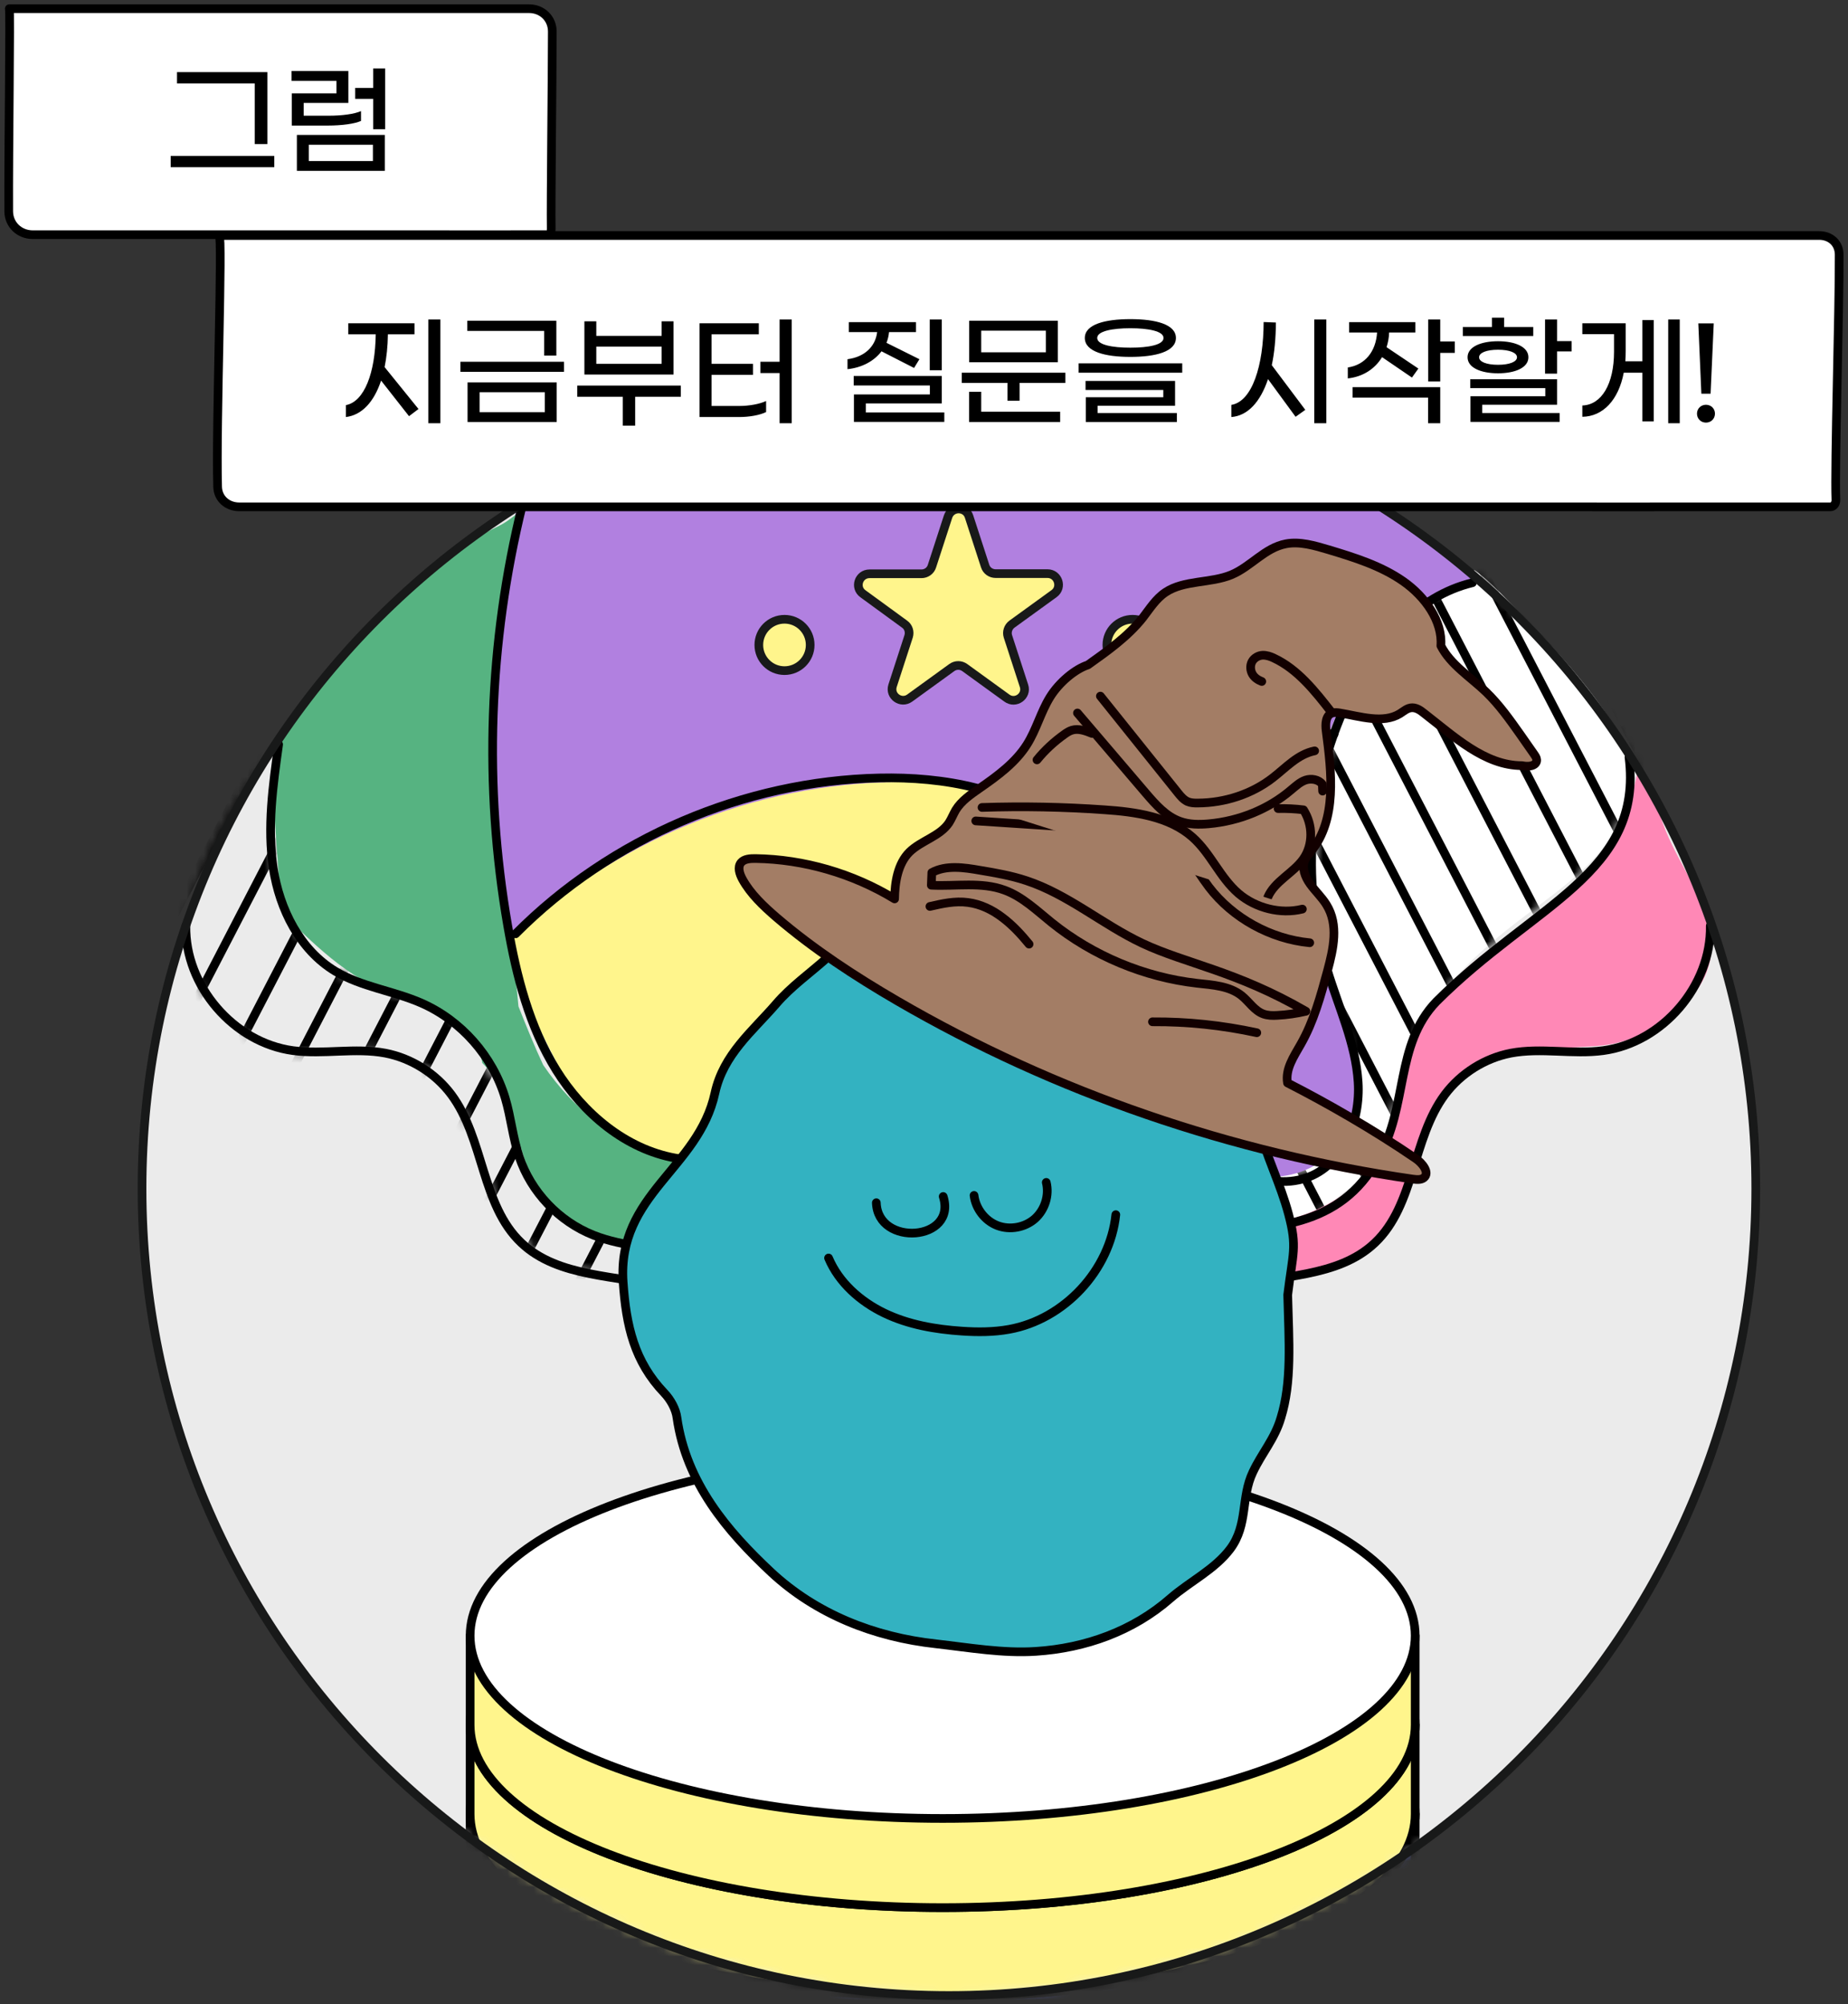 <svg width="213" height="231" viewBox="0 0 213 231" fill="none" xmlns="http://www.w3.org/2000/svg">
<rect x="0" y="0" width="213" height="231" fill="#333333" stroke="none"/>
<path d="M109 230C160.362 230 202 188.362 202 137C202 85.638 160.362 44 109 44C57.638 44 16 85.638 16 137C16 188.362 57.638 230 109 230Z" fill="#EBEBEB"/>
<path d="M133.91 76.905C135.544 76.905 136.869 75.58 136.869 73.945C136.869 72.311 135.544 70.986 133.91 70.986C132.275 70.986 130.95 72.311 130.95 73.945C130.95 75.58 132.275 76.905 133.91 76.905Z" fill="#FFF58C" stroke="#181919" stroke-miterlimit="10" stroke-linecap="round" stroke-linejoin="round"/>
<path d="M93.811 76.905C95.446 76.905 96.771 75.58 96.771 73.945C96.771 72.311 95.446 70.986 93.811 70.986C92.177 70.986 90.852 72.311 90.852 73.945C90.852 75.58 92.177 76.905 93.811 76.905Z" fill="#FFF58C" stroke="#181919" stroke-miterlimit="10" stroke-linecap="round" stroke-linejoin="round"/>
<path d="M115.084 59.168L116.933 64.861C117.098 65.395 117.591 65.745 118.146 65.745H124.127C125.36 65.745 125.874 67.327 124.887 68.046L120.037 71.561C119.585 71.89 119.4 72.465 119.564 72.979L121.414 78.672C121.804 79.844 120.448 80.83 119.441 80.09L114.59 76.576C114.138 76.247 113.542 76.247 113.09 76.576L108.24 80.09C107.233 80.809 105.897 79.844 106.267 78.672L108.116 72.979C108.281 72.445 108.096 71.869 107.644 71.561L102.793 68.046C101.786 67.327 102.3 65.745 103.554 65.745H109.535C110.089 65.745 110.583 65.395 110.747 64.861L112.597 59.168C113.028 57.976 114.693 57.976 115.084 59.168Z" fill="#FFF58C" stroke="#181919" stroke-miterlimit="10" stroke-linecap="round" stroke-linejoin="round"/>
<path d="M133.91 76.905C135.544 76.905 136.869 75.58 136.869 73.945C136.869 72.311 135.544 70.986 133.91 70.986C132.275 70.986 130.95 72.311 130.95 73.945C130.95 75.58 132.275 76.905 133.91 76.905Z" fill="#FFF58C" stroke="#181919" stroke-miterlimit="10" stroke-linecap="round" stroke-linejoin="round"/>
<path d="M93.811 76.905C95.446 76.905 96.771 75.58 96.771 73.945C96.771 72.311 95.446 70.986 93.811 70.986C92.177 70.986 90.852 72.311 90.852 73.945C90.852 75.58 92.177 76.905 93.811 76.905Z" fill="#FFF58C" stroke="#181919" stroke-miterlimit="10" stroke-linecap="round" stroke-linejoin="round"/>
<path d="M115.084 59.168L116.933 64.861C117.098 65.395 117.591 65.745 118.146 65.745H124.127C125.36 65.745 125.874 67.327 124.887 68.046L120.037 71.561C119.585 71.89 119.4 72.465 119.564 72.979L121.414 78.672C121.804 79.844 120.448 80.83 119.441 80.09L114.59 76.576C114.138 76.247 113.542 76.247 113.09 76.576L108.24 80.09C107.233 80.809 105.897 79.844 106.267 78.672L108.116 72.979C108.281 72.445 108.096 71.869 107.644 71.561L102.793 68.046C101.786 67.327 102.3 65.745 103.554 65.745H109.535C110.089 65.745 110.583 65.395 110.747 64.861L112.597 59.168C113.028 57.976 114.693 57.976 115.084 59.168Z" fill="#FFF58C" stroke="#181919" stroke-miterlimit="10" stroke-linecap="round" stroke-linejoin="round"/>
<mask id="mask0_625_3530" style="mask-type:luminance" maskUnits="userSpaceOnUse" x="20" y="86" width="73" height="73">
<path d="M90.503 158.334C90.236 157.45 89.475 156.833 88.756 156.258C87.687 155.395 86.619 154.552 85.55 153.689C84.296 152.682 83.043 151.675 81.645 150.873C76.856 148.078 71.06 147.811 65.799 146.064C64.093 145.488 62.428 144.769 61.031 143.639C58.215 141.398 56.735 137.884 55.584 134.472C54.433 131.061 53.447 127.484 51.248 124.628C49.193 123.189 47.199 121.709 44.856 121.134C40.91 120.168 36.717 121.956 32.751 121.072C31.641 120.825 30.593 120.373 29.606 119.818C25.043 117.331 21.488 112.707 20.994 107.528C22.865 99.615 26.564 92.257 31.702 86.688C31.25 91.394 30.777 96.162 31.702 100.807C32.627 105.452 35.114 109.994 39.266 112.234C43.623 114.598 49.398 114.331 52.81 117.907C53.632 118.77 54.228 119.777 54.844 120.805C56.694 123.908 58.565 127.032 59.839 130.403C60.62 132.479 61.195 134.678 62.346 136.569C63.785 138.953 66.128 140.802 68.902 141.625C70.074 143.31 72.376 143.68 74.41 143.926C77.514 144.296 80.679 144.749 83.474 146.187C85.591 147.276 87.379 148.9 89.044 150.585C90.215 151.757 92.764 154.244 92.908 155.95C93.052 156.957 91.366 156.957 90.503 158.334Z" fill="white"/>
</mask>
<g mask="url(#mask0_625_3530)">
<path d="M21.2 44.576L-5.621 96.286" stroke="black" stroke-miterlimit="10"/>
<path d="M25.619 50.7L-1.181 102.41" stroke="black" stroke-miterlimit="10"/>
<path d="M30.058 56.846L3.258 108.535" stroke="black" stroke-miterlimit="10"/>
<path d="M34.498 62.97L7.697 114.68" stroke="black" stroke-miterlimit="10"/>
<path d="M38.937 69.095L12.137 120.805" stroke="black" stroke-miterlimit="10"/>
<path d="M43.376 75.219L16.576 126.93" stroke="black" stroke-miterlimit="10"/>
<path d="M47.816 81.365L21.015 133.054" stroke="black" stroke-miterlimit="10"/>
<path d="M52.255 87.489L25.455 139.199" stroke="black" stroke-miterlimit="10"/>
<path d="M56.694 93.614L29.894 145.324" stroke="black" stroke-miterlimit="10"/>
<path d="M61.134 99.739L34.333 151.449" stroke="black" stroke-miterlimit="10"/>
<path d="M65.574 105.884L38.773 157.573" stroke="black" stroke-miterlimit="10"/>
<path d="M70.012 112.009L43.212 163.719" stroke="black" stroke-miterlimit="10"/>
<path d="M74.452 118.133L47.631 169.843" stroke="black" stroke-miterlimit="10"/>
<path d="M78.891 124.278L52.07 175.968" stroke="black" stroke-miterlimit="10"/>
<path d="M83.33 130.403L56.509 182.113" stroke="black" stroke-miterlimit="10"/>
<path d="M87.77 136.528L60.949 188.238" stroke="black" stroke-miterlimit="10"/>
<path d="M92.209 142.652L65.388 194.362" stroke="black" stroke-miterlimit="10"/>
<path d="M96.648 148.797L69.827 200.487" stroke="black" stroke-miterlimit="10"/>
<path d="M101.088 154.922L74.267 206.632" stroke="black" stroke-miterlimit="10"/>
</g>
<path d="M155.182 137.206C157.689 135.541 159.148 132.684 160.032 129.827C160.937 126.95 161.368 123.949 162.416 121.134C164.842 114.639 170.226 109.727 175.775 105.555C180.174 102.246 185.024 98.937 187.038 93.819C187.696 92.134 188.004 90.325 188.847 88.743C185.168 80.81 179.269 74.767 173.494 68.91C172.384 67.779 171.254 66.649 169.959 65.724C165.129 67.594 161.204 71.294 158.429 75.569C155.655 79.844 153.908 84.694 152.243 89.524C151.791 90.86 151.318 92.237 151.359 93.655C151.4 95.176 151.996 96.717 151.565 98.177C150.558 103.643 150.948 109.357 153.353 114.228C153.969 115.461 154.709 116.674 154.976 118.01C155.182 119.017 155.141 120.065 155.305 121.093C155.49 122.182 155.922 123.23 156.086 124.34C156.538 127.464 154.709 130.485 152.551 132.807C151.852 133.547 151.112 134.267 150.167 134.678C147.824 135.705 145.173 134.472 142.809 133.465C138.678 131.718 134.198 130.588 129.697 130.773C125.196 130.958 120.695 132.54 117.406 135.603C115.474 137.411 114.036 139.672 112.782 142.015C111.343 144.707 110.131 147.544 109.268 150.894C110.09 150.955 110.953 150.462 111.734 150.75C111.96 150.832 112.145 150.976 112.371 151.037C112.659 151.14 112.967 151.099 113.275 151.099C114.652 151.058 116.05 151.407 117.427 152.641C118.619 149.352 120.756 146.434 123.531 144.317C124.415 143.639 125.381 143.043 126.429 142.632C127.95 142.056 129.615 141.912 131.238 141.789C136.048 141.419 140.857 141.152 145.687 140.967C147.434 140.905 149.222 140.843 150.886 140.268C152.592 139.734 153.702 138.192 155.182 137.206Z" fill="white"/>
<mask id="mask1_625_3530" style="mask-type:luminance" maskUnits="userSpaceOnUse" x="109" y="66" width="80" height="87">
<path d="M155.182 137.493C157.689 135.829 159.148 132.972 160.032 130.115C160.937 127.238 161.368 124.237 162.416 121.421C164.842 114.927 170.226 110.015 175.775 105.842C180.174 102.533 185.024 99.225 187.038 94.107C187.696 92.422 188.004 90.613 188.847 89.031C185.168 81.097 179.269 75.055 173.494 69.197C172.384 68.067 171.254 66.937 169.959 66.012C165.129 67.882 161.204 71.581 158.429 75.856C155.655 80.131 153.908 84.982 152.243 89.811C151.791 91.147 151.318 92.524 151.359 93.942C151.4 95.463 151.996 97.005 151.565 98.464C150.558 103.931 150.948 109.645 153.353 114.516C153.969 115.749 154.709 116.961 154.976 118.297C155.182 119.304 155.141 120.352 155.305 121.38C155.49 122.469 155.922 123.518 156.086 124.627C156.538 127.751 154.709 130.773 152.551 133.095C151.852 133.835 151.112 134.554 150.167 134.965C147.824 135.993 145.173 134.76 142.809 133.753C138.678 132.006 134.198 130.875 129.697 131.06C125.196 131.245 120.695 132.828 117.406 135.89C115.474 137.699 114.036 139.96 112.782 142.303C111.343 144.995 110.131 147.831 109.268 151.181C110.09 151.243 110.953 150.75 111.734 151.037C111.96 151.12 112.145 151.263 112.371 151.325C112.659 151.428 112.967 151.387 113.275 151.387C114.652 151.346 116.05 151.695 117.427 152.928C118.619 149.64 120.756 146.721 123.531 144.604C124.415 143.926 125.381 143.33 126.429 142.919C127.95 142.344 129.615 142.2 131.238 142.076C136.048 141.707 140.857 141.439 145.687 141.254C147.434 141.193 149.222 141.131 150.886 140.556C152.592 140.021 153.702 138.48 155.182 137.493Z" fill="white"/>
</mask>
<g mask="url(#mask1_625_3530)">
<path d="M187.716 43.343L214.516 95.053" stroke="black" stroke-miterlimit="10"/>
<path d="M183.236 48.419L210.057 100.129" stroke="black" stroke-miterlimit="10"/>
<path d="M178.776 53.495L205.576 105.185" stroke="black" stroke-miterlimit="10"/>
<path d="M174.295 58.572L201.096 110.261" stroke="black" stroke-miterlimit="10"/>
<path d="M169.815 63.628L196.636 115.338" stroke="black" stroke-miterlimit="10"/>
<path d="M165.355 68.704L192.155 120.414" stroke="black" stroke-miterlimit="10"/>
<path d="M160.874 73.781L187.695 125.491" stroke="black" stroke-miterlimit="10"/>
<path d="M156.394 78.857L183.215 130.567" stroke="black" stroke-miterlimit="10"/>
<path d="M151.934 83.934L178.735 135.644" stroke="black" stroke-miterlimit="10"/>
<path d="M147.454 89.01L174.275 140.7" stroke="black" stroke-miterlimit="10"/>
<path d="M142.994 94.087L169.794 145.776" stroke="black" stroke-miterlimit="10"/>
<path d="M138.514 99.142L165.314 150.852" stroke="black" stroke-miterlimit="10"/>
<path d="M134.033 104.219L160.854 155.929" stroke="black" stroke-miterlimit="10"/>
<path d="M129.573 109.296L156.373 161.006" stroke="black" stroke-miterlimit="10"/>
<path d="M125.093 114.372L151.914 166.082" stroke="black" stroke-miterlimit="10"/>
<path d="M120.612 119.448L147.433 171.158" stroke="black" stroke-miterlimit="10"/>
<path d="M116.152 124.525L142.953 176.214" stroke="black" stroke-miterlimit="10"/>
<path d="M111.672 129.581L138.493 181.291" stroke="black" stroke-miterlimit="10"/>
<path d="M107.212 134.657L134.012 186.367" stroke="black" stroke-miterlimit="10"/>
<path d="M102.731 139.734L129.532 191.444" stroke="black" stroke-miterlimit="10"/>
<path d="M98.251 144.81L125.072 196.52" stroke="black" stroke-miterlimit="10"/>
</g>
<path d="M99.772 152.702C101.231 152.353 102.691 151.983 104.006 151.613C102.876 148.345 101.786 145.016 101.54 141.583C101.293 138.131 102.012 134.513 104.15 131.8C107.233 127.916 112.474 126.683 116.872 124.381C120.756 122.346 124.127 119.325 126.552 115.687C128.237 113.159 129.532 110.138 129.039 107.137C128.751 105.39 127.888 103.787 127.004 102.246C124.764 98.3 122.051 94.128 117.632 92.956C110.501 89.277 102.012 89.688 94.038 90.613C90.565 91.024 87.112 91.497 83.762 92.463C75.171 94.95 67.793 100.417 60.64 105.76C60.127 106.151 59.592 106.562 59.325 107.158C59.099 107.672 59.119 108.268 59.16 108.843C59.572 113.509 61.75 117.784 63.908 121.956C65.121 124.299 66.354 126.662 68.224 128.512C70.279 130.547 72.972 131.821 75.685 132.828C78.747 133.938 81.912 134.739 85.118 135.233C86.824 135.479 88.592 135.664 90.072 136.548C91.387 137.35 92.332 138.624 93.216 139.878C95.744 143.454 99.012 153.052 99.012 153.052L99.772 152.702Z" fill="#FFF58C"/>
<path d="M155.347 119.078C154.586 119.181 153.805 119.243 153.004 119.243C143.406 119.243 135.637 111.474 135.637 101.876C135.637 92.278 143.406 84.509 153.004 84.509C153.353 84.509 153.394 84.591 153.764 84.612" stroke="black" stroke-miterlimit="10" stroke-linecap="round" stroke-linejoin="round"/>
<path d="M170.206 66.854C161.204 70.574 154.195 78.837 152.017 88.332C149.283 100.273 153.826 112.481 156.826 124.36C156.765 127.505 155.716 130.608 153.641 132.725C151.544 134.842 148.461 135.911 145.502 135.582C141.7 135.13 138.493 132.561 134.773 131.677C131.752 130.958 128.567 131.43 125.525 132.109C123.12 132.663 120.715 133.362 118.619 134.678C113.132 138.11 110.871 145.077 110.748 151.551C108.548 150.996 106.719 151.243 105.096 151.962C102.67 150.38 102.157 147.626 101.848 145.139C101.293 141.028 100.841 136.507 103.081 133.033C104.808 130.362 107.788 128.82 110.624 127.402C113.995 125.717 117.365 124.031 120.736 122.367C123.017 121.236 125.36 120.024 126.922 118.01C128.608 115.81 129.101 112.933 129.101 110.159C129.101 106.582 128.32 102.945 126.45 99.903C124.189 96.224 120.469 93.573 116.42 92.072C112.371 90.572 107.993 90.14 103.677 90.14C87.03 90.181 70.485 96.984 58.626 108.658C56.489 98.012 56.756 88.537 57.064 79.289C57.291 71.993 57.578 64.511 59.839 57.894C84.132 42.705 115.721 39.828 142.604 50.042C152.695 54.441 162.231 60.175 170.206 66.854Z" fill="#B180E0"/>
<path d="M197.253 109.254C197.294 104.383 193.82 100.273 191.991 95.751C191.005 93.306 190.47 90.613 188.806 88.579C187.963 93.265 185.805 98.403 182.332 101.506C178.858 104.61 174.809 106.994 171.13 109.85C167.452 112.707 164.019 116.16 162.437 120.538C161.019 124.484 161.162 128.944 159.272 132.684C157.504 136.178 154.092 138.624 150.434 139.96C146.755 141.296 142.809 141.666 138.904 141.83C134.753 142.015 130.519 142.036 126.634 143.454C122.729 144.872 119.174 148.037 118.126 152.127C121.558 153.874 124.785 156.032 127.724 158.498C130.724 155.23 134.67 151.038 138.822 149.455C141.062 148.592 145.049 147.708 145.049 147.708C145.049 147.708 150.187 147.03 152.777 146.249C154.915 145.591 156.661 144.605 158.306 143.063C162.704 138.994 162.272 132.417 165.581 127.423C167.267 124.854 170 123.107 172.919 122.12C175.837 121.134 178.92 120.846 181.982 120.682C183.483 120.599 184.983 120.558 186.421 120.188C191.662 118.935 197.212 114.475 197.253 109.254Z" fill="#FF88B6"/>
<path d="M57.681 60.524C48.104 65.19 40.664 73.349 34.436 82.002C33.367 83.481 32.319 85.023 31.826 86.79C31.353 88.476 31.436 90.264 31.538 92.031C31.703 94.95 31.888 97.848 32.114 100.766C32.217 102.205 32.361 103.705 32.977 105C33.594 106.295 34.642 107.322 35.69 108.288C37.807 110.241 40.068 112.111 42.637 113.426C45.123 114.701 47.837 115.441 50.323 116.694C52.81 117.948 55.174 119.859 55.585 122.511C59.88 126.786 59.222 134.267 63.251 138.788C65.614 141.46 69.252 142.632 72.746 143.31C76.26 143.988 79.878 144.296 83.166 145.694C87.934 147.749 91.613 152.188 92.764 157.553C93.319 156.237 94.47 155.271 95.703 154.573C96.936 153.874 98.293 153.422 99.546 152.517C96.443 147.503 95.621 140.823 90.894 137.308C86.948 134.349 81.543 134.596 76.774 133.321C71.102 131.8 66.087 127.875 62.614 122.757C61.607 120.62 60.723 118.421 59.757 115.996C59.017 106.973 56.407 98.115 56.448 89.051C56.468 85.681 56.859 82.31 57.249 78.939C58.051 72.095 58.853 65.21 60.456 58.51C59.449 59.332 58.462 60.134 57.681 60.524Z" fill="#56B381"/>
<path d="M21.426 106.706C21.303 113.611 26.914 120.168 33.778 121.093C37.293 121.565 40.91 120.723 44.404 121.38C47.405 121.956 50.179 123.703 52.008 126.148C55.81 131.245 55.461 138.87 60.086 143.248C64.381 147.318 71.061 146.886 76.774 148.448C82.406 149.969 87.4 153.709 90.462 158.663" stroke="black" stroke-miterlimit="10" stroke-linecap="round" stroke-linejoin="round"/>
<path d="M197.13 106.706C197.253 113.611 191.642 120.168 184.777 121.093C181.263 121.565 177.646 120.723 174.152 121.38C171.151 121.956 168.377 123.703 166.547 126.148C162.745 131.245 163.095 138.87 158.47 143.248C154.175 147.318 147.495 146.886 141.782 148.448C136.15 149.969 131.156 153.709 128.094 158.663" stroke="black" stroke-miterlimit="10" stroke-linecap="round" stroke-linejoin="round"/>
<path d="M110.11 150.112C110.439 144.029 113.769 138.171 118.804 134.76C123.839 131.348 130.498 130.423 136.274 132.355C141.021 133.938 145.81 137.37 150.537 135.767C154.812 134.328 156.826 129.211 156.538 124.73C156.251 120.229 154.257 116.036 152.962 111.72C149.838 101.321 150.845 89.75 155.696 80.028C158.614 74.171 163.341 68.704 169.713 67.163" stroke="black" stroke-miterlimit="10" stroke-linecap="round" stroke-linejoin="round"/>
<path d="M187.757 87.263C189.443 100.623 176.844 104.158 165.561 115.441C160.751 120.435 162.334 127.526 158.84 133.527C150.146 149.579 126.573 134.082 118.126 150.935" stroke="black" stroke-miterlimit="10" stroke-linecap="round" stroke-linejoin="round"/>
<path d="M60.208 58.202C56.303 74.027 55.728 90.654 58.523 106.726C59.53 112.522 61.01 118.338 64.113 123.333C67.217 128.327 72.108 132.458 77.883 133.486C80.041 133.876 82.261 133.815 84.399 134.308C88.304 135.212 91.613 137.904 93.956 141.131C96.299 144.378 97.758 148.16 98.991 151.962" stroke="black" stroke-miterlimit="10" stroke-linecap="round" stroke-linejoin="round"/>
<path d="M32.114 85.804C31.456 90.531 30.778 95.34 31.497 100.067C32.216 104.794 34.559 109.48 38.649 111.946C41.67 113.755 45.308 114.187 48.556 115.605C53.159 117.619 56.797 121.75 58.236 126.58C58.894 128.8 59.099 131.122 59.839 133.321C61.195 137.39 64.422 140.782 68.409 142.364C71.944 143.762 75.87 143.762 79.549 144.748C85.365 146.31 90.4 150.523 92.969 155.949" stroke="black" stroke-miterlimit="10" stroke-linecap="round" stroke-linejoin="round"/>
<path d="M59.428 107.631C70.403 96.594 85.755 90.017 101.334 89.668C108.795 89.503 116.666 90.901 122.401 95.69C128.135 100.458 130.909 109.295 127.107 115.728C121.599 125.018 106.103 125.182 102.074 135.192C99.978 140.432 101.971 146.31 103.986 151.592" stroke="black" stroke-miterlimit="10" stroke-linecap="round" stroke-linejoin="round"/>
<path d="M130.54 77.295C132.174 77.295 133.499 75.97 133.499 74.336C133.499 72.701 132.174 71.376 130.54 71.376C128.905 71.376 127.58 72.701 127.58 74.336C127.58 75.97 128.905 77.295 130.54 77.295Z" fill="#FFF58C" stroke="#181919" stroke-miterlimit="10" stroke-linecap="round" stroke-linejoin="round"/>
<path d="M90.421 77.295C92.056 77.295 93.381 75.97 93.381 74.336C93.381 72.701 92.056 71.376 90.421 71.376C88.787 71.376 87.462 72.701 87.462 74.336C87.462 75.97 88.787 77.295 90.421 77.295Z" fill="#FFF58C" stroke="#181919" stroke-miterlimit="10" stroke-linecap="round" stroke-linejoin="round"/>
<path d="M111.693 59.538L113.543 65.231C113.707 65.765 114.2 66.115 114.755 66.115H120.736C121.969 66.115 122.483 67.697 121.497 68.417L116.646 71.931C116.194 72.26 116.009 72.835 116.173 73.349L118.023 79.042C118.414 80.214 117.057 81.2 116.05 80.46L111.2 76.946C110.748 76.617 110.152 76.617 109.699 76.946L104.849 80.46C103.842 81.18 102.506 80.214 102.876 79.042L104.726 73.349C104.89 72.815 104.705 72.239 104.253 71.931L99.464 68.437C98.457 67.718 98.971 66.135 100.225 66.135H106.205C106.76 66.135 107.254 65.786 107.418 65.251L109.268 59.559C109.658 58.366 111.323 58.366 111.693 59.538Z" fill="#FFF58C" stroke="#181919" stroke-miterlimit="10" stroke-linecap="round" stroke-linejoin="round"/>
<mask id="mask2_625_3530" style="mask-type:luminance" maskUnits="userSpaceOnUse" x="16" y="44" width="187" height="186">
<path d="M109.37 230C160.733 230 202.37 188.362 202.37 137C202.37 85.638 160.733 44 109.37 44C58.008 44 16.37 85.638 16.37 137C16.37 188.362 58.008 230 109.37 230Z" fill="white"/>
</mask>
<g mask="url(#mask2_625_3530)">
<path d="M156.189 209.077C146.878 202.644 129.08 198.287 108.651 198.287C88.222 198.287 70.423 202.644 61.113 209.077H54.187V219.354C54.187 230.986 78.562 240.42 108.651 240.42C138.739 240.42 163.115 230.986 163.115 219.354V209.077H156.189Z" fill="#5A66FF" stroke="black" stroke-miterlimit="10" stroke-linecap="round" stroke-linejoin="round"/>
<path d="M108.651 230.144C138.73 230.144 163.115 220.712 163.115 209.077C163.115 197.443 138.73 188.011 108.651 188.011C78.571 188.011 54.187 197.443 54.187 209.077C54.187 220.712 78.571 230.144 108.651 230.144Z" fill="white" stroke="black" stroke-miterlimit="10" stroke-linecap="round" stroke-linejoin="round"/>
<path d="M156.189 198.801C146.878 192.368 129.08 188.011 108.651 188.011C88.222 188.011 70.423 192.368 61.113 198.801H54.187V209.078C54.187 220.71 78.562 230.144 108.651 230.144C138.739 230.144 163.115 220.71 163.115 209.078V198.801H156.189Z" fill="#FFF58C" stroke="black" stroke-miterlimit="10" stroke-linecap="round" stroke-linejoin="round"/>
<path d="M108.651 219.868C138.73 219.868 163.115 210.436 163.115 198.801C163.115 187.167 138.73 177.735 108.651 177.735C78.571 177.735 54.187 187.167 54.187 198.801C54.187 210.436 78.571 219.868 108.651 219.868Z" fill="white" stroke="black" stroke-miterlimit="10" stroke-linecap="round" stroke-linejoin="round"/>
<path d="M156.189 188.525C146.878 182.092 129.08 177.735 108.651 177.735C88.222 177.735 70.423 182.092 61.113 188.525H54.187V198.801C54.187 210.434 78.562 219.868 108.651 219.868C138.739 219.868 163.115 210.434 163.115 198.801V188.525H156.189Z" fill="#FFF58C" stroke="black" stroke-miterlimit="10" stroke-linecap="round" stroke-linejoin="round"/>
<path d="M108.651 209.591C138.73 209.591 163.115 200.16 163.115 188.525C163.115 176.89 138.73 167.459 108.651 167.459C78.571 167.459 54.187 176.89 54.187 188.525C54.187 200.16 78.571 209.591 108.651 209.591Z" fill="white" stroke="black" stroke-miterlimit="10" stroke-linecap="round" stroke-linejoin="round"/>
</g>
<path d="M109.37 230C160.733 230 202.37 188.362 202.37 137C202.37 85.638 160.733 44 109.37 44C58.008 44 16.37 85.638 16.37 137C16.37 188.362 58.008 230 109.37 230Z" stroke="#181919" stroke-miterlimit="10"/>
<path fill-rule="evenodd" clip-rule="evenodd" d="M148.42 149.249C149.016 144.379 149.53 143.783 148.523 139.96C147.577 136.404 145.892 133.136 144.967 129.56C144.063 126.087 142.686 123.086 139.295 121.36C135.903 119.613 133.807 116.55 130.683 114.68C127.847 112.974 125.216 110.816 122.236 109.48C117.92 107.548 113.152 107.261 108.507 106.418C103.389 105.493 99.135 107.014 95.353 110.385C93.38 112.152 91.161 113.714 89.455 115.708C86.762 118.832 83.371 121.524 82.405 125.984C80.514 134.698 71.142 137.658 71.821 147.749C72.17 152.846 73.115 156.936 76.568 160.553C77.288 161.314 77.904 162.403 78.028 163.41C79.096 170.912 83.803 176.461 88.879 181.209C94.038 186.018 100.738 188.69 107.931 189.471C111.734 189.902 115.598 190.581 119.379 190.334C125.113 189.964 130.601 187.991 134.917 184.209C137.137 182.277 140.014 180.9 141.802 178.516C143.878 175.721 142.994 172.618 144.412 169.658C145.44 167.48 146.94 165.815 147.639 163.41C148.913 159.279 148.564 154.696 148.42 149.249Z" fill="#33B2C1" stroke="black" stroke-miterlimit="10"/>
<path d="M101.005 138.624C101.17 143.721 110.336 143.063 108.712 137.905" stroke="black" stroke-miterlimit="10" stroke-linecap="round" stroke-linejoin="round"/>
<path d="M112.268 137.781C112.453 139.302 113.522 140.7 114.96 141.254C116.399 141.809 118.126 141.481 119.277 140.473C120.427 139.446 120.962 137.781 120.592 136.281" stroke="black" stroke-miterlimit="10" stroke-linecap="round" stroke-linejoin="round"/>
<path d="M95.498 144.995C96.69 147.831 99.156 150.01 101.931 151.346C104.705 152.682 107.809 153.216 110.871 153.422C112.68 153.545 114.509 153.545 116.317 153.216C122.668 152.065 127.929 146.413 128.608 140.001" stroke="black" stroke-miterlimit="10" stroke-linecap="round" stroke-linejoin="round"/>
<path d="M148.397 124.815C148.122 123.214 149.13 121.769 149.918 120.37C151.421 117.742 152.224 114.788 153.013 111.868C153.679 109.381 154.327 106.582 152.881 104.267C152.349 103.406 151.591 102.71 151 101.884C150.408 101.058 150.022 100.017 150.401 99.149C150.565 98.774 150.859 98.457 151.108 98.14C154.106 94.421 153.493 89.084 152.854 84.263C152.746 83.446 152.78 82.406 153.591 82.172C153.87 82.091 154.16 82.137 154.431 82.175C156.781 82.573 159.413 83.439 161.347 82.257C161.805 81.97 162.225 81.566 162.797 81.572C163.281 81.581 163.727 81.877 164.102 82.183C167.564 84.851 171.107 88.245 175.424 88.245C176.48 88.463 177.157 88.131 177.116 87.565C177.105 87.338 176.952 87.129 176.818 86.928C176.287 86.169 175.755 85.41 175.224 84.65C174.019 82.948 172.804 81.22 171.261 79.735C169.446 78.01 167.167 76.588 166.074 74.427C166.283 71.619 164.29 68.782 161.729 66.993C159.167 65.205 156.126 64.261 153.133 63.359C151.526 62.88 149.82 62.377 148.228 62.676C145.767 63.141 144.205 65.297 141.929 66.249C139.523 67.246 136.466 66.843 134.339 68.266C133.216 69.012 132.506 70.181 131.695 71.226C129.981 73.376 127.668 75.022 125.388 76.641C123.945 77.106 122.086 78.625 121.022 80.35C119.958 82.075 119.456 84.086 118.374 85.803C117.064 87.887 115.008 89.401 112.944 90.831C111.892 91.568 110.795 92.305 110.147 93.381C109.876 93.85 109.671 94.369 109.381 94.83C108.347 96.386 106.183 96.88 104.833 98.196C103.468 99.546 103.133 101.731 103.111 103.607C98.303 100.675 92.644 99.034 87.078 98.954C86.461 98.947 85.776 98.993 85.412 99.422C84.984 99.945 85.241 100.726 85.572 101.337C86.508 103.044 87.999 104.445 89.527 105.762C93.799 109.413 98.532 112.515 103.421 115.361C121.658 125.966 142.056 132.892 162.815 135.9C163.276 135.959 163.781 136.018 164.124 135.742C164.823 135.155 163.938 134.039 163.131 133.504C158.235 130.168 153.048 127.192 148.397 124.815Z" fill="#A37D65"/>
<path d="M148.397 124.815C148.122 123.214 149.13 121.769 149.918 120.37C151.421 117.742 152.224 114.788 153.013 111.868C153.679 109.381 154.327 106.582 152.881 104.267C152.349 103.406 151.591 102.71 151 101.884C150.408 101.058 150.022 100.017 150.401 99.149C150.565 98.774 150.859 98.457 151.108 98.14C154.106 94.421 153.493 89.084 152.854 84.263C152.746 83.446 152.78 82.406 153.591 82.172C153.87 82.091 154.16 82.137 154.431 82.175C156.781 82.573 159.413 83.439 161.347 82.257C161.805 81.97 162.225 81.566 162.797 81.572C163.281 81.581 163.727 81.877 164.102 82.183C167.564 84.851 171.107 88.245 175.424 88.245C176.48 88.463 177.157 88.131 177.116 87.565C177.105 87.338 176.952 87.129 176.818 86.928C176.287 86.169 175.755 85.41 175.224 84.65C174.019 82.948 172.804 81.22 171.261 79.735C169.446 78.01 167.167 76.588 166.074 74.427C166.283 71.619 164.29 68.782 161.729 66.993C159.167 65.205 156.126 64.261 153.133 63.359C151.526 62.88 149.82 62.377 148.228 62.676C145.767 63.141 144.205 65.297 141.929 66.249C139.523 67.246 136.466 66.843 134.339 68.266C133.216 69.012 132.506 70.181 131.695 71.226C129.981 73.376 127.668 75.022 125.388 76.641C123.945 77.106 122.086 78.625 121.022 80.35C119.958 82.075 119.456 84.086 118.374 85.803C117.064 87.887 115.008 89.401 112.944 90.831C111.892 91.568 110.795 92.305 110.147 93.381C109.876 93.85 109.671 94.369 109.381 94.83C108.347 96.386 106.183 96.88 104.833 98.196C103.468 99.546 103.133 101.731 103.111 103.607C98.303 100.675 92.644 99.034 87.078 98.954C86.461 98.947 85.776 98.993 85.412 99.422C84.984 99.945 85.241 100.726 85.572 101.337C86.508 103.044 87.999 104.445 89.527 105.762C93.799 109.413 98.532 112.515 103.421 115.361C121.658 125.966 142.056 132.892 162.815 135.9C163.276 135.959 163.781 136.018 164.124 135.742C164.823 135.155 163.938 134.039 163.131 133.504C158.235 130.168 153.048 127.192 148.397 124.815Z" fill="#A37D65" stroke="#120000" stroke-miterlimit="10" stroke-linecap="round" stroke-linejoin="round"/>
<path d="M153.468 82.099C151.553 79.64 149.572 77.132 146.832 75.853C146.43 75.658 145.988 75.505 145.515 75.522C145.062 75.546 144.549 75.809 144.303 76.269C144.058 76.73 144.117 77.303 144.359 77.713C144.6 78.123 144.998 78.377 145.433 78.547" fill="#A37D65"/>
<path d="M153.468 82.099C151.553 79.64 149.572 77.132 146.832 75.853C146.43 75.658 145.988 75.505 145.515 75.522C145.062 75.546 144.549 75.809 144.303 76.269C144.058 76.73 144.117 77.303 144.359 77.713C144.6 78.123 144.998 78.377 145.433 78.547" stroke="#120000" stroke-miterlimit="10" stroke-linecap="round" stroke-linejoin="round"/>
<path d="M124.186 82.179C126.826 85.258 129.439 88.347 132.079 91.427C133.194 92.725 134.387 94.098 136.019 94.669C137.072 95.048 138.224 95.045 139.306 94.95C142.854 94.635 146.227 93.249 148.804 91.05C149.321 90.627 149.823 90.137 150.473 89.914C151.124 89.692 151.994 89.829 152.411 90.396C152.425 90.666 152.429 90.911 152.444 91.181" fill="#A37D65"/>
<path d="M124.186 82.179C126.826 85.258 129.439 88.347 132.079 91.427C133.194 92.725 134.387 94.098 136.019 94.669C137.072 95.048 138.224 95.045 139.306 94.95C142.854 94.635 146.227 93.249 148.804 91.05C149.321 90.627 149.823 90.137 150.473 89.914C151.124 89.692 151.994 89.829 152.411 90.396C152.425 90.666 152.429 90.911 152.444 91.181" stroke="#120000" stroke-miterlimit="10" stroke-linecap="round" stroke-linejoin="round"/>
<path d="M126.83 80.232C129.812 83.948 132.804 87.688 135.786 91.404C136.087 91.779 136.407 92.162 136.864 92.382C137.236 92.544 137.649 92.563 138.05 92.556C141.222 92.543 144.312 91.5 146.688 89.659C148.22 88.484 149.559 86.94 151.526 86.542" fill="#A37D65"/>
<path d="M126.83 80.232C129.812 83.948 132.804 87.688 135.786 91.404C136.087 91.779 136.407 92.162 136.864 92.382C137.236 92.544 137.649 92.563 138.05 92.556C141.222 92.543 144.312 91.5 146.688 89.659C148.22 88.484 149.559 86.94 151.526 86.542" stroke="#120000" stroke-miterlimit="10" stroke-linecap="round" stroke-linejoin="round"/>
<path d="M147.312 93.196C148.275 93.171 149.272 93.221 150.239 93.34C151.358 95.086 151.353 97.375 150.227 98.991C149.066 100.634 146.913 101.558 146.128 103.405" fill="#A37D65"/>
<path d="M147.312 93.196C148.275 93.171 149.272 93.221 150.239 93.34C151.358 95.086 151.353 97.375 150.227 98.991C149.066 100.634 146.913 101.558 146.128 103.405" stroke="#120000" stroke-miterlimit="10" stroke-linecap="round" stroke-linejoin="round"/>
<path d="M125.877 84.54C125.126 84.232 124.305 83.934 123.565 84.158C123.234 84.257 122.955 84.439 122.694 84.629C121.508 85.469 120.433 86.46 119.522 87.582" fill="#A37D65"/>
<path d="M125.877 84.54C125.126 84.232 124.305 83.934 123.565 84.158C123.234 84.257 122.955 84.439 122.694 84.629C121.508 85.469 120.433 86.46 119.522 87.582" stroke="#120000" stroke-miterlimit="10" stroke-linecap="round" stroke-linejoin="round"/>
<path d="M112.464 94.616C118.405 95.002 124.366 95.396 130.308 95.783C131.62 95.87 132.951 95.965 134.152 96.51C136.573 97.608 137.774 100.18 139.35 102.248C142.067 105.808 146.455 108.232 150.961 108.66" fill="#A37D65"/>
<path d="M112.464 94.616C118.405 95.002 124.366 95.396 130.308 95.783C131.62 95.87 132.951 95.965 134.152 96.51C136.573 97.608 137.774 100.18 139.35 102.248C142.067 105.808 146.455 108.232 150.961 108.66" stroke="#120000" stroke-miterlimit="10" stroke-linecap="round" stroke-linejoin="round"/>
<path d="M113.185 93.066C117.882 92.908 122.6 93.003 127.304 93.335C130.873 93.576 134.755 94.117 137.439 96.486C139.562 98.367 140.592 101.128 142.748 102.983C144.748 104.688 147.626 105.398 150.11 104.78" fill="#A37D65"/>
<path d="M113.185 93.066C117.882 92.908 122.6 93.003 127.304 93.335C130.873 93.576 134.755 94.117 137.439 96.486C139.562 98.367 140.592 101.128 142.748 102.983C144.748 104.688 147.626 105.398 150.11 104.78" stroke="#120000" stroke-miterlimit="10" stroke-linecap="round" stroke-linejoin="round"/>
<path d="M150.521 116.558C149.435 116.813 148.323 116.976 147.193 117.03C146.669 117.064 146.122 117.048 145.624 116.871C144.59 116.501 143.981 115.464 143.114 114.761C141.702 113.637 139.779 113.527 137.983 113.33C131.908 112.642 125.97 110.169 121.189 106.316C119.486 104.943 117.854 103.358 115.794 102.6C113.106 101.608 110.179 102.174 107.342 102.029C107.357 101.488 107.38 100.93 107.402 100.575C109.031 99.685 111.094 99.979 112.965 100.309C114.761 100.607 116.549 100.922 118.271 101.492C123.093 103.072 127.064 106.551 131.67 108.726C136.686 111.08 142.516 111.924 150.521 116.558Z" fill="#A37D65" stroke="#120000" stroke-miterlimit="10" stroke-linecap="round" stroke-linejoin="round"/>
<path d="M107.182 104.474C108.61 104.145 110.083 103.815 111.566 104.017C113.013 104.203 114.384 104.863 115.544 105.756C116.712 106.631 117.701 107.712 118.612 108.819" fill="#A37D65"/>
<path d="M107.182 104.474C108.61 104.145 110.083 103.815 111.566 104.017C113.013 104.203 114.384 104.863 115.544 105.756C116.712 106.631 117.701 107.712 118.612 108.819" stroke="#120000" stroke-miterlimit="10" stroke-linecap="round" stroke-linejoin="round"/>
<path d="M132.833 117.771C136.852 117.743 140.894 118.17 144.858 119.031L132.833 117.771Z" fill="#A37D65"/>
<path d="M132.833 117.771C136.852 117.743 140.894 118.17 144.858 119.031" stroke="#120000" stroke-miterlimit="10" stroke-linecap="round" stroke-linejoin="round"/>
<path d="M63.532 26.372C63.54 26.735 63.448 27.049 63.315 27.049C57.986 27.059 52.654 27.049 47.325 27.049C38.894 27.049 30.463 27.049 22.029 27.049C19.542 27.049 8.849 27.049 3.769 27.049C2.232 27.049 1.014 25.892 1.005 24.355C0.965 17.574 1.207 1 1.069 1C5.6 1 39.452 1 42.524 1C48.674 1 54.825 1 60.975 1C62.49 1 63.661 2.129 63.659 3.645C63.652 9.537 63.482 23.331 63.532 26.372Z" fill="white" stroke="black" stroke-miterlimit="10" stroke-linecap="round" stroke-linejoin="round"/>
<path d="M29.361 16.6H30.817V8.312H20.401V9.614H29.361V16.6ZM19.673 19.274H31.615V17.972H19.673V19.274ZM43.01 7.892V10.132H40.938V11.392H43.01V14.892H44.396V7.892H43.01ZM33.63 10.762V14.472H37.76C39.454 14.472 40.882 14.262 41.61 13.94V12.806C40.84 13.142 39.468 13.338 37.844 13.338H35.002V11.868H40.154V8.186H33.602V9.32H38.782V10.762H33.63ZM34.218 19.694H44.354V15.55H34.218V19.694ZM35.59 16.684H42.982V18.56H35.59V16.684Z" fill="black"/>
<path d="M211.606 57.605C211.628 58.041 211.352 58.418 210.956 58.418C195.058 58.43 179.15 58.418 163.253 58.418C138.101 58.418 112.95 58.418 87.787 58.418C79.205 58.418 37.87 58.418 27.579 58.418C26.211 58.418 25.119 57.482 25.083 56.114C24.884 48.688 25.685 27.142 25.256 27.142C38.773 27.142 139.765 27.142 148.931 27.142C169.178 27.142 189.425 27.142 209.672 27.142C210.991 27.142 211.977 28.033 211.983 29.352C212.013 35.746 211.448 53.776 211.606 57.605Z" fill="white" stroke="black" stroke-miterlimit="10" stroke-linecap="round" stroke-linejoin="round"/>
<path d="M49.37 36.824V48.78H50.755V36.824H49.37ZM44.708 38.532H47.773V37.258H40.144V38.532H43.307C43.252 42.97 41.992 46.302 39.864 46.694V48.066C41.669 47.856 43.097 46.372 43.923 43.866L47.144 47.968L48.236 47.142L44.33 42.312C44.553 41.192 44.694 39.918 44.708 38.532ZM62.724 40.982H64.124V36.964H53.862V38.14H62.724V40.982ZM53.064 42.858H65.006V41.696H53.064V42.858ZM53.89 48.64H64.166V44.076H53.89V48.64ZM55.276 47.506V45.21H62.794V47.506H55.276ZM77.633 37.034H76.261V38.714H68.729V37.034H67.357V43.166H77.633V37.034ZM68.729 41.934V39.946H76.261V41.934H68.729ZM78.473 44.44H66.531V45.728H71.781V49.06H73.209V45.728H78.473V44.44ZM89.854 36.824V41.696H87.642V42.998H89.854V48.78H91.254V36.824H89.854ZM82.014 46.792V43.208H86.788V41.934H82.014V38.532H87.46V37.258H80.628V48.066H85.206C86.354 48.066 87.572 47.856 88.3 47.492V46.218C87.572 46.568 86.34 46.792 85.206 46.792H82.014ZM108.547 36.824H107.161V42.676H108.547V36.824ZM101.602 40.492L105.354 42.41L105.971 41.402L102.176 39.512C102.331 39.12 102.429 38.714 102.47 38.28H105.579V37.132H97.837V38.28H101.099C100.903 39.946 99.642 41.15 97.683 41.402V42.55C99.391 42.368 100.762 41.598 101.602 40.492ZM99.796 47.534V46.498H108.547V43.334H98.397V44.426H107.174V45.462H98.424V48.626H108.841V47.534H99.796ZM121.929 36.964H111.709V41.752H121.929V36.964ZM120.543 40.604H113.095V38.112H120.543V40.604ZM110.855 42.956V44.132H116.119V46.19H117.519V44.132H122.797V42.956H110.855ZM113.095 45.154H111.695V48.64H122.195V47.45H113.095V45.154ZM130.286 41.136C133.17 41.136 135.536 40.548 135.536 38.952C135.536 37.37 133.17 36.782 130.286 36.782C127.402 36.782 125.036 37.37 125.036 38.952C125.036 40.548 127.402 41.136 130.286 41.136ZM130.286 40.072C128.2 40.072 126.464 39.75 126.464 38.952C126.464 38.168 128.2 37.832 130.286 37.832C132.372 37.832 134.108 38.168 134.108 38.952C134.108 39.75 132.372 40.072 130.286 40.072ZM124.322 42.956H136.264V41.878H124.322V42.956ZM125.148 48.64H135.648V47.604H126.506V46.764H135.438V43.908H125.12V44.944H134.08V45.784H125.148V48.64ZM151.485 36.824V48.78H152.871V36.824H151.485ZM147.061 37.174L145.647 37.118C145.633 42.144 144.317 46.288 141.923 46.666V48.066C143.813 47.926 145.269 46.33 146.151 43.698L149.329 48.038L150.449 47.24L146.585 42.088C146.893 40.66 147.047 39.008 147.061 37.174ZM167.682 39.358H166.002V36.824H164.616V43.964H166.002V40.674H167.682V39.358ZM159.296 41.164L162.74 43.516L163.482 42.48L159.814 40.016C159.982 39.484 160.094 38.924 160.108 38.322H163.132V37.132H155.502V38.322H158.722C158.582 40.506 157.35 42.06 155.348 42.354V43.614C157.084 43.432 158.47 42.522 159.296 41.164ZM155.894 45.826H164.602V48.78H166.002V44.622H155.894V45.826ZM176.724 37.692H173.364V36.614H171.964V37.692H168.604V38.728H176.724V37.692ZM179.468 39.316V36.824H178.082V43.068H179.468V40.506H181.148V39.316H179.468ZM172.664 43.026C174.624 43.026 176.164 42.382 176.164 41.178C176.164 39.974 174.624 39.33 172.664 39.33C170.69 39.33 169.15 39.974 169.15 41.178C169.15 42.382 170.69 43.026 172.664 43.026ZM172.664 40.31C173.994 40.31 174.848 40.66 174.848 41.178C174.848 41.696 173.994 42.046 172.664 42.046C171.32 42.046 170.48 41.696 170.48 41.178C170.48 40.66 171.32 40.31 172.664 40.31ZM170.844 46.652H179.468V43.712H169.458V44.734H178.11V45.672H169.486V48.626H179.762V47.604H170.844V46.652ZM192.277 36.824V48.78H193.607V36.824H192.277ZM189.295 41.64H187.335C187.363 41.262 187.377 40.884 187.377 40.478V37.258H182.379V38.518H186.033V40.548C186.033 44.244 184.605 46.666 182.379 46.736V48.038C184.745 48.01 186.551 46.12 187.153 42.956H189.295V48.57H190.611V36.894H189.295V41.64ZM196.098 45.378H197.162L197.526 37.272H195.748L196.098 45.378ZM196.63 48.71C197.218 48.71 197.666 48.262 197.666 47.674C197.666 47.1 197.218 46.652 196.63 46.652C196.042 46.652 195.594 47.1 195.594 47.674C195.594 48.262 196.042 48.71 196.63 48.71Z" fill="black"/>
</svg>

